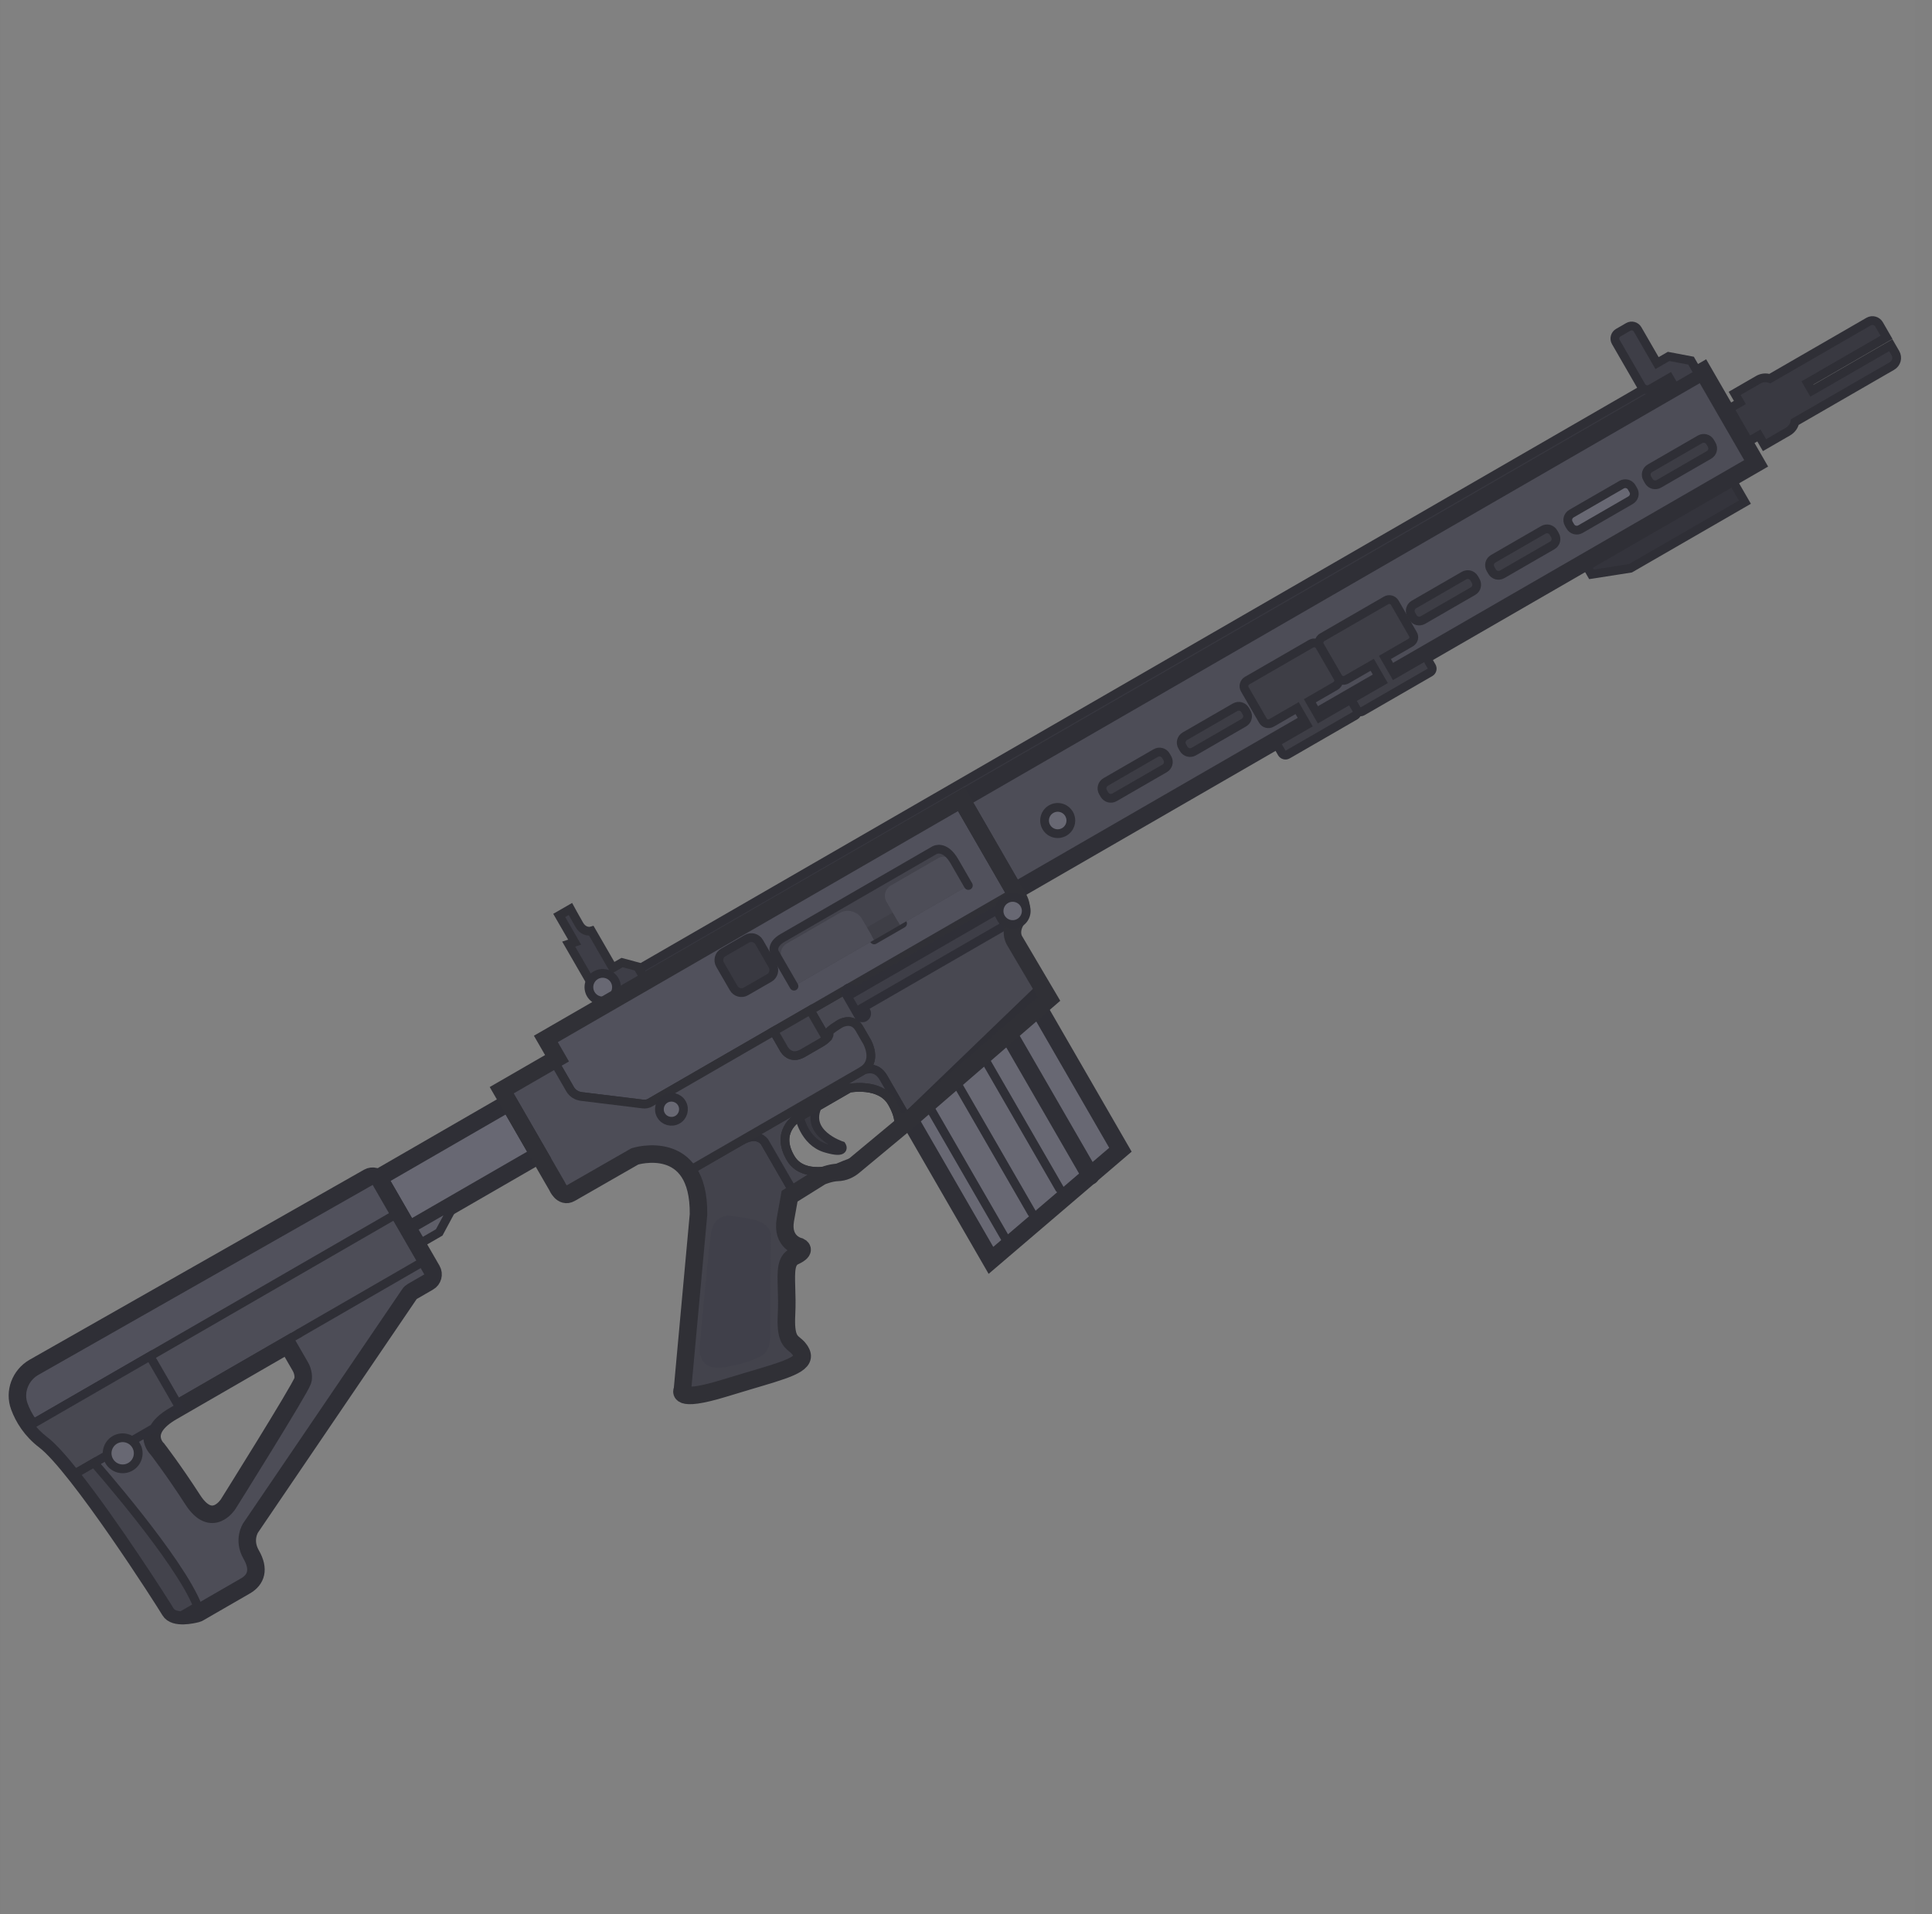 <svg width="111" height="110" viewBox="0 0 111 110" fill="none" xmlns="http://www.w3.org/2000/svg">
<rect x="0" y="0" width="111" height="110" fill="#808080" stroke="none"/>
<g clip-path="url(#clip0_619_1189)">
<rect width="110" height="110" transform="translate(0.018)" fill="white" fill-opacity="0.01"/>
<path d="M102.717 24.804L101.377 25.578L101.057 25.022L100.24 25.494L99.146 23.599L99.962 23.127L99.661 22.605L101.022 21.819C101.235 21.696 101.476 21.681 101.687 21.754L107.357 18.48C107.575 18.354 107.839 18.434 107.959 18.641L108.386 19.382L103.845 22.004L104.102 22.451L108.633 19.835L108.897 20.292C109.048 20.553 108.961 20.88 108.699 21.031L103.123 24.25C103.078 24.477 102.934 24.679 102.717 24.804Z" fill="#393941" stroke="#2F2F36" stroke-width="0.503" stroke-miterlimit="3.994"/>
<path d="M91.045 32.326L91.435 33.002L93.673 32.653L100.251 28.855L99.283 27.178L91.045 32.326Z" fill="#34343C" stroke="#2F2F36" stroke-width="0.503" stroke-miterlimit="3.994"/>
<path d="M55.224 45.92L55.213 45.926L58.294 51.262L46.542 58.047L47.482 59.676C47.482 59.676 47.744 59.575 47.618 59.358C47.549 59.238 48.289 58.81 48.289 58.81C48.289 58.81 48.975 58.414 49.372 59.1L49.812 59.863C49.812 59.863 50.465 60.994 49.517 61.541L49.511 61.547L49.584 61.505C49.584 61.505 50.306 61.146 50.752 61.919L52.18 64.392L60.268 57.398L58.298 54.063C58.298 54.063 57.9 53.502 58.494 52.716C58.494 52.716 58.902 52.291 58.481 51.562L55.224 45.92Z" fill="#484851" stroke="#303036" stroke-width="0.503" stroke-miterlimit="3.994" stroke-linecap="round"/>
<path d="M45.914 64.12C45.914 64.12 46.189 65.602 47.434 65.973C48.679 66.343 48.355 65.833 48.355 65.833C48.355 65.833 46.16 65.125 47.003 63.491L46.784 63.111L45.572 63.81L45.914 64.12Z" fill="#393941" stroke="#2F2F36" stroke-width="0.503" stroke-miterlimit="3.994"/>
<path d="M40.134 69.779C40.148 68.612 39.907 67.827 39.544 67.303L42.596 65.541C43.543 64.994 43.936 65.624 43.936 65.624L45.634 68.566L45.368 68.733L45.127 70.077C44.887 71.421 45.953 71.633 45.953 71.633C45.953 71.633 46.405 71.837 45.659 72.18C45.144 72.418 45.162 73.026 45.191 74.006C45.204 74.445 45.22 74.957 45.191 75.544C45.127 76.824 45.383 77.035 45.662 77.265C45.797 77.376 45.937 77.492 46.049 77.735C46.333 78.355 45.072 78.731 42.924 79.37C42.525 79.489 42.096 79.617 41.64 79.757C38.73 80.653 39.212 79.853 39.212 79.853L40.134 69.779Z" fill="#43434C" stroke="#2F2F36" stroke-width="0.503" stroke-miterlimit="3.994" stroke-linecap="round"/>
<path d="M96.112 21.386L36.711 55.681L37.139 56.421L96.539 22.126L96.112 21.386Z" fill="#37373F" stroke="#2F2F36" stroke-width="0.503" stroke-miterlimit="3.994"/>
<path d="M31.798 60.927L32.753 62.582C32.885 62.811 33.12 62.966 33.387 63.001L36.934 63.436C37.076 63.455 37.221 63.43 37.341 63.361L58.296 51.262L55.215 45.926L31.363 59.697L32.005 60.808L31.798 60.927Z" fill="#51515C" stroke="#303036" stroke-width="0.503" stroke-miterlimit="3.994" stroke-linecap="round"/>
<path d="M97.841 21.331L55.234 45.93L58.29 51.223L100.897 26.624L97.841 21.331Z" fill="#4D4D57" stroke="#2F2F36" stroke-width="1.006" stroke-miterlimit="3.994" stroke-linecap="round"/>
<path d="M52.267 64.34L56.933 72.421L64.372 66.064L59.404 57.46L52.267 64.34Z" fill="#686873" stroke="#2F2F36" stroke-width="1.006" stroke-miterlimit="3.994" stroke-linecap="round"/>
<path d="M60.87 68.292L56.324 60.418" stroke="#2F2F36" stroke-width="0.503" stroke-miterlimit="3.994" stroke-linecap="round"/>
<path d="M53.309 63.451L57.974 71.532" stroke="#2F2F36" stroke-width="0.503" stroke-miterlimit="3.994" stroke-linecap="round"/>
<path d="M55.041 62.349L59.279 69.689" stroke="#2F2F36" stroke-width="0.503" stroke-miterlimit="3.994" stroke-linecap="round"/>
<path d="M57.957 59.43L62.654 67.565" stroke="#2F2F36" stroke-width="1.006" stroke-miterlimit="3.994" stroke-linecap="round"/>
<path d="M78.839 38.198L77.368 39.047C77.194 39.148 76.971 39.088 76.87 38.914L75.833 37.117C75.732 36.942 75.792 36.719 75.966 36.618L79.637 34.499C79.811 34.399 80.034 34.459 80.135 34.633L81.172 36.43C81.284 36.598 81.224 36.821 81.039 36.928L79.569 37.777L80.122 38.735L81.701 37.824C81.821 37.754 81.965 37.802 82.027 37.911L82.254 38.303C82.317 38.412 82.286 38.56 82.166 38.63L78.278 40.874C78.158 40.944 78.015 40.896 77.952 40.787L77.725 40.395C77.656 40.275 77.704 40.131 77.813 40.068L79.392 39.157L78.839 38.198Z" fill="#3E3E46" stroke="#2F2F36" stroke-width="0.503" stroke-miterlimit="3.994"/>
<path d="M74.524 40.688L73.054 41.537C72.88 41.638 72.656 41.578 72.556 41.404L71.518 39.607C71.418 39.433 71.478 39.209 71.652 39.109L75.322 36.99C75.496 36.889 75.72 36.949 75.82 37.123L76.858 38.92C76.969 39.088 76.909 39.311 76.724 39.418L75.254 40.267L75.807 41.226L77.397 40.307C77.517 40.238 77.661 40.286 77.724 40.395L77.95 40.787C78.013 40.896 77.972 41.051 77.863 41.114L73.975 43.358C73.855 43.428 73.711 43.38 73.648 43.271L73.422 42.879C73.353 42.759 73.4 42.615 73.509 42.552L75.078 41.647L74.524 40.688Z" fill="#3E3E46" stroke="#2F2F36" stroke-width="0.503" stroke-miterlimit="3.994"/>
<path d="M66.911 44.153L64.036 45.813C63.829 45.932 63.571 45.863 63.452 45.656L63.37 45.515C63.251 45.308 63.32 45.05 63.527 44.931L66.402 43.271C66.609 43.151 66.867 43.22 66.986 43.427L67.068 43.569C67.187 43.776 67.118 44.033 66.911 44.153Z" fill="#3D3D45" stroke="#2F2F36" stroke-width="0.503" stroke-miterlimit="3.994" stroke-linecap="round"/>
<path d="M71.464 41.524L68.589 43.184C68.382 43.303 68.124 43.234 68.004 43.028L67.923 42.886C67.803 42.679 67.872 42.421 68.079 42.302L70.955 40.642C71.162 40.522 71.419 40.591 71.539 40.798L71.62 40.94C71.74 41.147 71.671 41.404 71.464 41.524Z" fill="#3D3D45" stroke="#2F2F36" stroke-width="0.503" stroke-miterlimit="3.994" stroke-linecap="round"/>
<path d="M84.628 33.968L81.753 35.627C81.546 35.747 81.288 35.678 81.169 35.471L81.081 35.319C80.962 35.112 81.031 34.854 81.237 34.734L84.113 33.074C84.32 32.955 84.577 33.024 84.697 33.231L84.779 33.373C84.904 33.59 84.835 33.848 84.628 33.968Z" fill="#3D3D45" stroke="#2F2F36" stroke-width="0.503" stroke-miterlimit="3.994" stroke-linecap="round"/>
<path d="M89.183 31.34L86.308 33C86.101 33.119 85.843 33.05 85.724 32.843L85.636 32.691C85.516 32.484 85.585 32.226 85.792 32.106L88.668 30.447C88.874 30.327 89.132 30.396 89.252 30.603L89.333 30.745C89.459 30.962 89.39 31.22 89.183 31.34Z" fill="#3D3D45" stroke="#2F2F36" stroke-width="0.503" stroke-miterlimit="3.994" stroke-linecap="round"/>
<path d="M93.679 28.744L90.804 30.404C90.597 30.523 90.339 30.454 90.22 30.247L90.132 30.095C90.012 29.888 90.081 29.63 90.288 29.511L93.164 27.851C93.371 27.731 93.628 27.8 93.748 28.007L93.829 28.149C93.966 28.36 93.886 28.624 93.679 28.744Z" fill="#686873" stroke="#2F2F36" stroke-width="0.503" stroke-miterlimit="3.994" stroke-linecap="round"/>
<path d="M98.187 26.139L95.312 27.799C95.105 27.919 94.847 27.85 94.728 27.643L94.64 27.49C94.52 27.284 94.589 27.026 94.796 26.906L97.671 25.246C97.878 25.127 98.136 25.196 98.255 25.403L98.337 25.544C98.463 25.762 98.394 26.02 98.187 26.139Z" fill="#3D3D45" stroke="#2F2F36" stroke-width="0.503" stroke-miterlimit="3.994" stroke-linecap="round"/>
<path d="M51.539 64.948L51.401 65.067L51.091 65.305L51.555 64.919C51.549 64.93 51.544 64.94 51.539 64.948Z" fill="#45454E"/>
<path d="M51.985 64.561L51.555 64.919C51.636 64.762 51.783 64.279 51.246 63.348C50.573 62.183 48.796 62.526 48.796 62.526L45.758 64.281C45.758 64.281 44.52 65.053 45.439 66.57C46.358 68.087 49.132 66.805 49.132 66.805L51.091 65.305L49.064 66.989C48.802 67.214 48.478 67.357 48.135 67.366C47.69 67.376 47.18 67.598 47.18 67.598L45.633 68.566L43.934 65.624C43.934 65.624 43.541 64.994 42.594 65.541L49.586 61.504C49.586 61.504 50.308 61.145 50.755 61.919L52.182 64.391L51.985 64.561Z" fill="#45454E"/>
<path d="M51.091 65.305L51.401 65.067L51.539 64.948C51.544 64.94 51.549 64.93 51.555 64.919M51.091 65.305L51.555 64.919M51.091 65.305L49.132 66.805C49.132 66.805 46.358 68.087 45.439 66.57C44.52 65.053 45.758 64.281 45.758 64.281L48.796 62.526C48.796 62.526 50.573 62.183 51.246 63.348C51.783 64.279 51.636 64.762 51.555 64.919M51.091 65.305L49.064 66.989C48.802 67.214 48.478 67.357 48.135 67.366C47.69 67.376 47.18 67.598 47.18 67.598L45.633 68.566L43.934 65.624C43.934 65.624 43.541 64.994 42.594 65.541L49.586 61.504C49.586 61.504 50.308 61.145 50.755 61.919L52.182 64.391L51.985 64.561L51.555 64.919" stroke="#2F2F36" stroke-width="0.503" stroke-miterlimit="3.994" stroke-linecap="round"/>
<path d="M44.988 60.182L44.453 59.256L37.341 63.362C37.221 63.431 37.077 63.456 36.934 63.437L33.387 63.002C33.12 62.967 32.885 62.812 32.753 62.584L31.798 60.928L28.824 62.645L32.006 68.156C32.006 68.156 32.29 68.849 32.78 68.566C33.27 68.283 36.478 66.445 36.478 66.445C36.478 66.445 38.508 65.814 39.542 67.305L49.514 61.548L49.52 61.542C50.467 60.995 49.814 59.864 49.814 59.864L49.374 59.101C48.978 58.415 48.292 58.811 48.292 58.811C48.292 58.811 47.551 59.239 47.62 59.359C47.746 59.577 47.169 59.91 47.169 59.91L46.123 60.514C45.328 60.973 44.988 60.182 44.988 60.182Z" fill="#4D4D57" stroke="#303036" stroke-width="0.503" stroke-miterlimit="3.994" stroke-linecap="round"/>
<path d="M43.095 70.03L41.901 69.848C41.901 69.848 41.024 69.788 40.86 70.812C40.69 71.825 40.209 77.33 40.209 77.33C40.209 77.33 39.988 78.84 41.618 78.564C43.113 78.311 43.715 77.92 43.715 77.92C43.715 77.92 44.218 77.732 44.246 76.902L44.291 70.893C44.291 70.893 44.233 70.234 43.095 70.03Z" fill="#40404A"/>
<path d="M38.922 64.338C39.252 64.147 39.366 63.724 39.175 63.393C38.984 63.062 38.561 62.949 38.23 63.139C37.899 63.331 37.786 63.754 37.977 64.084C38.168 64.415 38.591 64.528 38.922 64.338Z" fill="#686873" stroke="#2F2F36" stroke-width="0.503" stroke-miterlimit="3.994" stroke-linecap="round"/>
<path d="M49.05 56.878C48.98 56.758 48.826 56.717 48.706 56.786C48.586 56.856 48.545 57.01 48.614 57.13L49.325 58.361C49.394 58.481 49.548 58.522 49.668 58.453C49.788 58.383 49.83 58.229 49.76 58.109L49.622 57.87L57.758 53.172L57.255 52.301L49.119 56.998L49.05 56.878Z" fill="#3E3E47" stroke="#2F2F37" stroke-width="0.503" stroke-miterlimit="3.994" stroke-linecap="round"/>
<path d="M29.234 63.353L21.752 67.673L23.487 70.679L30.97 66.359L29.234 63.353Z" fill="#686873" stroke="#2F2F36" stroke-width="1.006" stroke-miterlimit="3.994" stroke-linecap="round"/>
<path d="M23.764 71.665L25.234 70.816L26.116 69.174L23.273 70.815L23.764 71.665Z" fill="#5E5E68" stroke="#2F2F36" stroke-width="0.503" stroke-miterlimit="3.994" stroke-linecap="round"/>
<path d="M21.159 67.651L1.948 78.569C1.164 79.022 0.798 79.973 1.114 80.822C1.349 81.456 1.782 82.179 2.561 82.775C4.438 84.189 9.442 92.002 9.757 92.546C10.027 93.015 11.045 92.79 11.322 92.717C11.361 92.709 11.405 92.684 11.448 92.659L14.106 91.125C14.716 90.773 14.922 90.174 14.431 89.325C13.941 88.475 14.401 87.788 14.401 87.788L23.523 74.361C23.558 74.297 23.628 74.242 23.694 74.204L24.63 73.663C24.87 73.525 24.953 73.216 24.814 72.976L21.853 67.847C21.708 67.596 21.399 67.513 21.159 67.651ZM17.393 79.338C17.211 79.878 13.108 86.429 13.108 86.429C13.108 86.429 12.182 87.894 11.076 86.179C9.97 84.465 9.048 83.27 9.048 83.27C9.048 83.27 7.933 82.244 9.893 81.112L16.537 77.276L17.26 78.529C17.271 78.522 17.575 78.797 17.393 79.338Z" fill="#4D4D57"/>
<path d="M17.184 76.613L6.598 82.725" stroke="#2F2F36" stroke-width="0.503" stroke-miterlimit="3.994" stroke-linecap="round"/>
<path d="M4.672 84.473L6.12 83.636" stroke="#2F2F36" stroke-width="0.503" stroke-miterlimit="3.994" stroke-linecap="round"/>
<path d="M17.189 76.606L24.225 72.543" stroke="#2F2F36" stroke-width="0.503" stroke-miterlimit="3.994" stroke-linecap="round"/>
<path d="M95.914 21.717L94.836 22.339C94.65 22.446 94.41 22.382 94.303 22.197L92.832 19.648C92.725 19.463 92.789 19.223 92.974 19.116L93.552 18.782C93.737 18.675 93.977 18.74 94.084 18.925L95.203 20.864L95.868 20.48L97.156 20.724L97.59 21.476L96.228 22.262L95.914 21.717Z" fill="#3E3E47" stroke="#2F2F36" stroke-width="0.503" stroke-miterlimit="3.994"/>
<path d="M61.146 47.801C61.507 47.592 61.631 47.131 61.422 46.77C61.214 46.409 60.753 46.285 60.392 46.494C60.031 46.702 59.907 47.164 60.116 47.525C60.324 47.886 60.785 48.009 61.146 47.801Z" fill="#686873" stroke="#2F2F36" stroke-width="0.503" stroke-miterlimit="3.994" stroke-linecap="round"/>
<path d="M32.673 54.248L34.71 57.776L37.117 56.387L36.633 55.548L35.74 55.309L35.206 55.617L33.98 53.493C33.98 53.493 33.559 53.62 33.276 53.13C32.993 52.639 32.772 52.23 32.772 52.23L32.129 52.601L33.016 54.137L32.673 54.248Z" fill="#3E3E47" stroke="#303036" stroke-width="0.503" stroke-miterlimit="3.994"/>
<path d="M35.023 57.41C35.402 57.191 35.532 56.706 35.313 56.327C35.095 55.949 34.61 55.819 34.231 56.037C33.852 56.256 33.722 56.741 33.941 57.12C34.16 57.499 34.644 57.629 35.023 57.41Z" fill="#686873" stroke="#2F2F36" stroke-width="0.503" stroke-miterlimit="3.994" stroke-linecap="round"/>
<path d="M46.586 58.124L47.452 59.625" stroke="#2F2F36" stroke-width="0.503" stroke-miterlimit="3.994" stroke-linecap="round"/>
<path d="M44.206 56.188L42.855 56.967C42.607 57.11 42.294 57.026 42.151 56.778L41.371 55.428C41.228 55.18 41.312 54.867 41.56 54.724L42.91 53.944C43.158 53.801 43.471 53.885 43.615 54.133L44.394 55.483C44.528 55.737 44.444 56.05 44.206 56.188Z" fill="#393941" stroke="#2F2F36" stroke-width="0.503" stroke-miterlimit="3.994"/>
<path d="M45.617 56.665L44.504 54.737C44.504 54.737 44.252 54.302 44.971 53.887L53.695 48.85C53.695 48.85 54.272 48.517 54.838 49.497C55.347 50.379 55.636 50.88 55.636 50.88" fill="#43434C"/>
<path d="M50.223 54.007L51.856 53.064" stroke="#2F2F36" stroke-width="0.503" stroke-miterlimit="3.994" stroke-linecap="round"/>
<path d="M51.707 53.152L50.225 54.007L49.81 53.288L51.292 52.433L51.707 53.152Z" fill="#3E3E46"/>
<path d="M45.839 68.926L47.451 67.995C47.451 67.995 48.156 67.733 48.406 67.763C48.656 67.793 52.414 64.796 52.414 64.796L52.099 64.048L48.984 66.5C48.984 66.5 47.404 67.034 46.207 67.828C45.009 68.621 45.014 68.603 45.014 68.603L45.839 68.926Z" fill="#2F2F36"/>
<path d="M22.909 69.676L1.709 81.916C1.434 81.549 1.244 81.172 1.114 80.822C0.798 79.973 1.164 79.022 1.948 78.569L21.159 67.651C21.399 67.513 21.708 67.596 21.853 67.847L22.909 69.676Z" fill="#51515C" stroke="#2F2F36" stroke-width="0.503" stroke-miterlimit="3.994" stroke-linecap="round"/>
<path d="M21.159 67.651L1.948 78.569C1.164 79.022 0.798 79.973 1.114 80.822C1.349 81.456 1.782 82.179 2.561 82.775C4.438 84.189 9.442 92.002 9.757 92.546C10.027 93.015 11.045 92.79 11.322 92.717C11.361 92.709 11.405 92.684 11.448 92.659L14.106 91.125C14.716 90.773 14.922 90.174 14.431 89.325C13.941 88.475 14.401 87.788 14.401 87.788L23.523 74.361C23.558 74.297 23.628 74.242 23.694 74.204L24.63 73.663C24.87 73.525 24.953 73.216 24.814 72.976L21.853 67.847C21.708 67.596 21.399 67.513 21.159 67.651ZM17.393 79.338C17.211 79.878 13.108 86.429 13.108 86.429C13.108 86.429 12.182 87.894 11.076 86.179C9.97 84.465 9.048 83.27 9.048 83.27C9.048 83.27 7.933 82.244 9.893 81.112L16.537 77.276L17.26 78.529C17.419 78.805 17.457 79.146 17.393 79.338Z" stroke="#2F2F36" stroke-width="1.006" stroke-miterlimit="3.994" stroke-linecap="round"/>
<path d="M4.316 84.678L8.851 82.06C9.002 81.768 9.313 81.445 9.889 81.112L10.314 80.866L8.616 77.926L1.705 81.916C1.928 82.215 2.208 82.507 2.557 82.774C3.002 83.11 3.623 83.805 4.316 84.678Z" fill="#484851" stroke="#2F2F37" stroke-width="0.503" stroke-miterlimit="3.994" stroke-linecap="round"/>
<path d="M7.494 84.28C7.921 84.033 8.068 83.487 7.821 83.06C7.575 82.633 7.028 82.487 6.601 82.733C6.174 82.98 6.028 83.526 6.275 83.953C6.521 84.38 7.067 84.526 7.494 84.28Z" fill="#686873" stroke="#2F2F36" stroke-width="0.503" stroke-miterlimit="3.994" stroke-linecap="round"/>
<path d="M10.438 92.835L11.358 92.304C10.324 89.634 5.403 84.053 5.403 84.053L4.318 84.679C6.546 87.486 9.515 92.132 9.755 92.547C9.877 92.758 10.15 92.828 10.438 92.835Z" fill="#43434C" stroke="#2F2F36" stroke-width="0.503" stroke-miterlimit="3.994" stroke-linecap="round"/>
<path d="M32.003 60.808L31.362 59.697L55.225 45.92L58.482 51.562C58.903 52.292 58.495 52.716 58.495 52.716C57.901 53.502 58.3 54.063 58.3 54.063L60.269 57.399L52.036 64.519L51.554 64.92L51.09 65.306L49.063 66.991C48.801 67.215 48.477 67.358 48.134 67.368C47.689 67.377 47.179 67.6 47.179 67.6L45.365 68.734L45.124 70.078C44.884 71.422 45.95 71.634 45.95 71.634C45.95 71.634 46.402 71.838 45.656 72.182C45.141 72.419 45.159 73.028 45.188 74.008L45.188 74.008C45.202 74.446 45.217 74.959 45.188 75.545C45.124 76.825 45.38 77.036 45.659 77.266C45.794 77.377 45.934 77.493 46.046 77.736C46.353 78.403 45.069 78.732 42.921 79.372C42.523 79.49 42.093 79.618 41.637 79.759C38.727 80.654 39.209 79.854 39.209 79.854L40.131 69.781C40.183 65.293 36.477 66.445 36.477 66.445C36.477 66.445 33.269 68.282 32.779 68.565C32.289 68.848 32.005 68.155 32.005 68.155L28.823 62.645L32.003 60.808Z" stroke="#303036" stroke-width="1.006" stroke-miterlimit="3.994" stroke-linecap="round"/>
<path d="M51.554 64.92C51.635 64.763 51.782 64.28 51.245 63.35C50.572 62.185 48.795 62.528 48.795 62.528L45.757 64.282C45.757 64.282 44.519 65.055 45.438 66.572C46.357 68.089 49.131 66.807 49.131 66.807L51.09 65.306L51.554 64.92Z" stroke="#303036" stroke-width="0.503" stroke-miterlimit="3.994" stroke-linecap="round"/>
<path d="M58.57 53.02C58.943 52.805 59.071 52.328 58.856 51.955C58.64 51.582 58.163 51.454 57.791 51.67C57.418 51.885 57.29 52.362 57.505 52.735C57.72 53.108 58.197 53.236 58.57 53.02Z" fill="#686873" stroke="#2F2F36" stroke-width="0.503" stroke-miterlimit="3.994" stroke-linecap="round"/>
<path d="M50.22 54.006L45.777 56.572L44.953 55.145C44.764 54.818 44.875 54.406 45.201 54.217L48.24 52.463C48.687 52.205 49.271 52.361 49.529 52.808L50.22 54.006Z" fill="#4D4D57"/>
<path d="M55.526 50.944L51.703 53.151L50.929 51.812C50.741 51.485 50.851 51.073 51.178 50.884L53.923 49.3C54.195 49.142 54.538 49.234 54.696 49.507L55.526 50.944Z" fill="#4D4D57"/>
<path d="M45.617 56.665L44.504 54.737C44.504 54.737 44.252 54.302 44.971 53.887L53.695 48.85C53.695 48.85 54.272 48.517 54.838 49.497C55.347 50.379 55.636 50.88 55.636 50.88" stroke="#2F2F36" stroke-width="0.503" stroke-miterlimit="3.994" stroke-linecap="round"/>
<path d="M47.485 59.677C47.349 59.806 47.169 59.909 47.169 59.909L46.124 60.513C45.329 60.972 44.989 60.181 44.989 60.181L44.454 59.255L46.545 58.048L47.485 59.677Z" fill="#43434C" stroke="#303036" stroke-width="0.503"/>
</g>
<defs>
<clipPath id="clip0_619_1189">
<rect width="110" height="110" fill="white" transform="translate(0.018)"/>
</clipPath>
</defs>
</svg>
